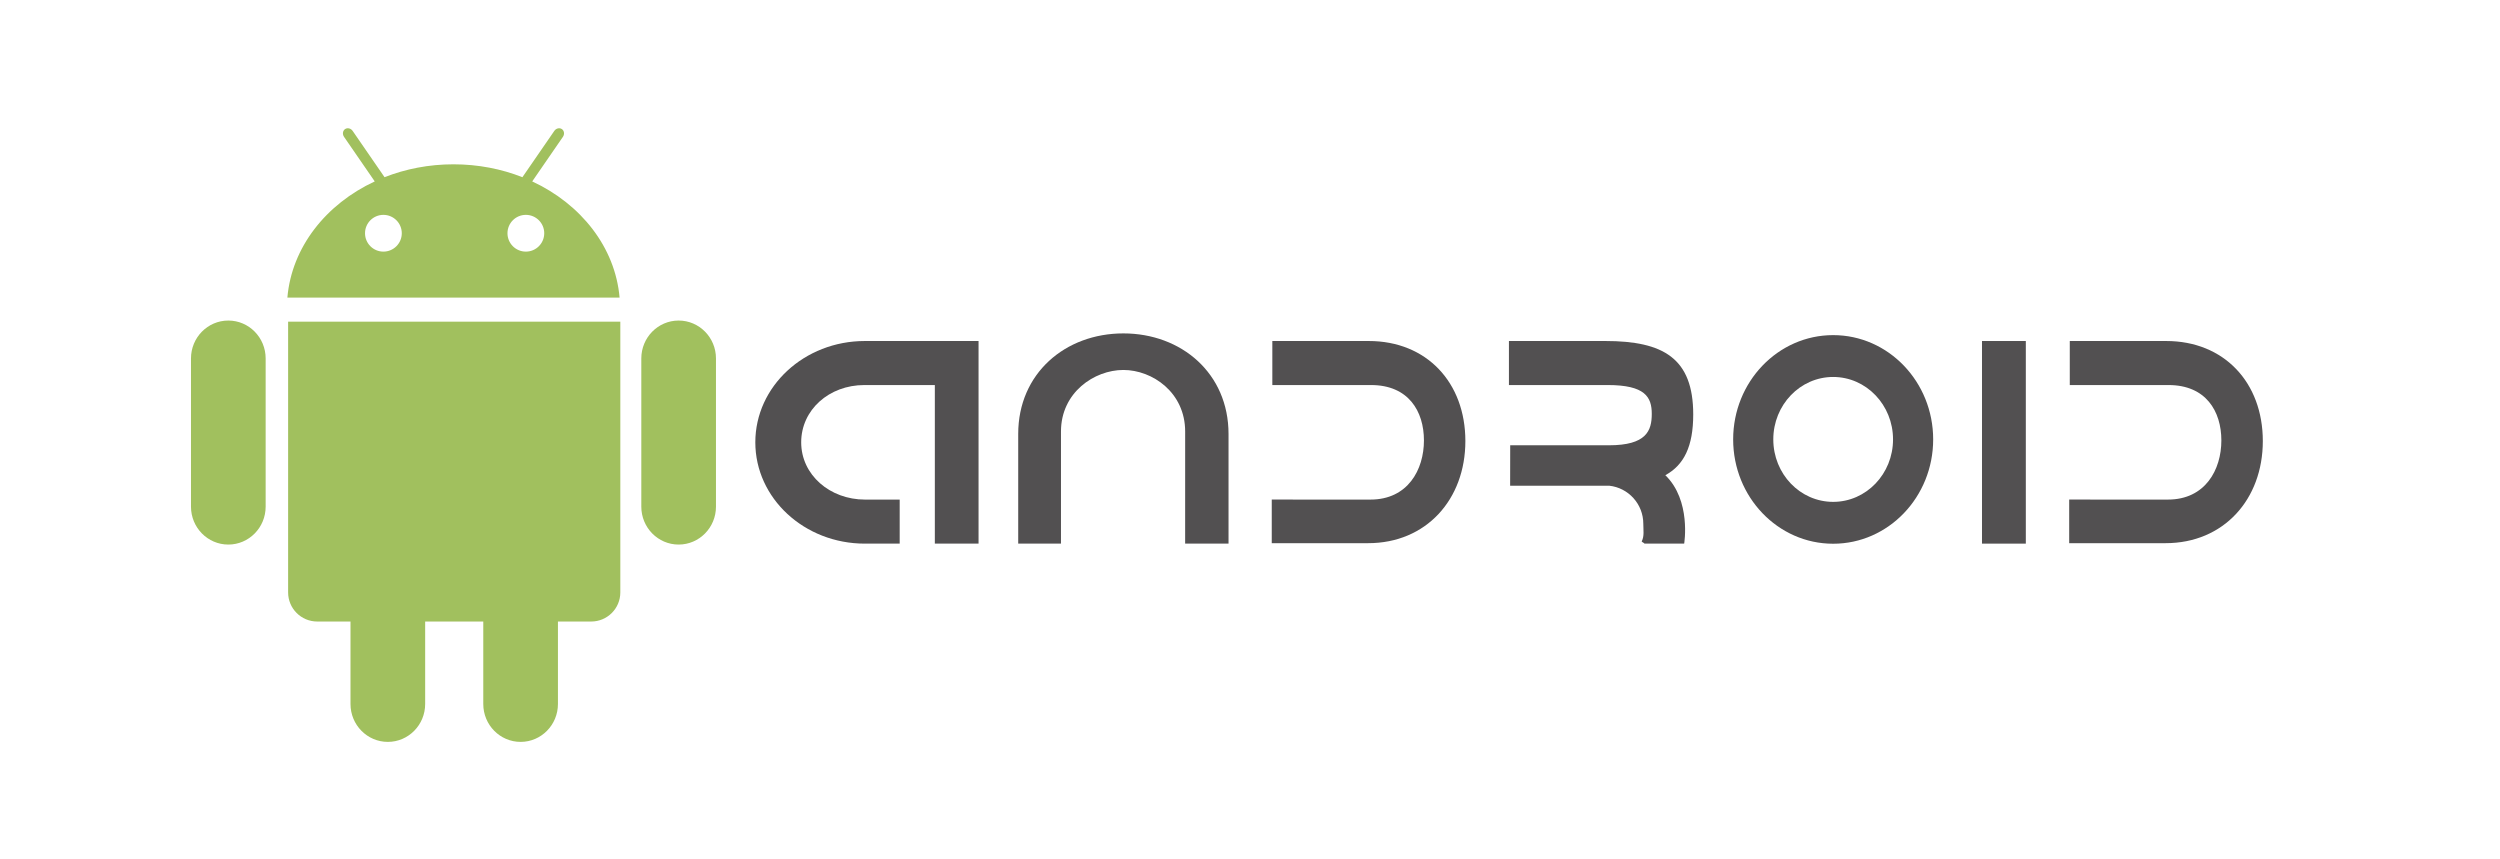 <?xml version="1.0" encoding="iso-8859-1"?>
<!-- Generator: Adobe Illustrator 19.0.1, SVG Export Plug-In . SVG Version: 6.00 Build 0)  -->
<svg version="1.1" id="Layer_1" xmlns="http://www.w3.org/2000/svg" xmlns:xlink="http://www.w3.org/1999/xlink" x="0px" y="0px"
	 viewBox="0 0 612 210.207" style="enable-background:new 0 0 612 210.207;" xml:space="preserve">
<g>
	<g>
		<path style="fill-rule:evenodd;clip-rule:evenodd;fill:#A1C05E;" d="M166.131,78.47c-5.047,0-9.139,4.156-9.139,9.282v36.274
			c0,5.127,4.092,9.283,9.139,9.283c5.048,0,9.139-4.156,9.139-9.283V87.752C175.271,82.626,171.179,78.47,166.131,78.47z
			 M55.892,78.47c-5.047,0-9.139,4.156-9.139,9.282v36.274c0,5.127,4.092,9.283,9.139,9.283s9.139-4.156,9.139-9.283V87.752
			C65.031,82.626,60.939,78.47,55.892,78.47z"/>
		<path style="fill-rule:evenodd;clip-rule:evenodd;fill:#A1C05E;" d="M70.531,78.751v66.272c0,3.936,3.191,7.127,7.127,7.127h8.143
			v20.182c0,5.127,4.092,9.283,9.139,9.283c5.048,0,9.14-4.156,9.14-9.283V152.15h14.225v20.182c0,5.127,4.092,9.283,9.139,9.283
			c5.048,0,9.14-4.156,9.14-9.283V152.15h8.142c3.937,0,7.128-3.191,7.128-7.127V78.751H70.531z"/>
		<path style="fill-rule:evenodd;clip-rule:evenodd;fill:#A1C05E;" d="M130.288,44.41l7.512-10.905
			c0.446-0.648,0.335-1.499-0.248-1.9c-0.583-0.401-1.417-0.202-1.863,0.446l-7.804,11.328c-5.142-2.026-10.856-3.155-16.875-3.155
			c-6.019,0-11.732,1.129-16.874,3.155l-7.804-11.328c-0.446-0.648-1.28-0.847-1.863-0.446c-0.583,0.402-0.694,1.253-0.248,1.9
			l7.512,10.905C79.792,49.966,71.416,60.524,70.35,72.846h81.323C150.607,60.524,142.231,49.966,130.288,44.41z M93.857,61.597
			c-2.485,0-4.499-2.014-4.499-4.499c0-2.485,2.014-4.499,4.499-4.499c2.485,0,4.499,2.014,4.499,4.499
			C98.356,59.582,96.342,61.597,93.857,61.597z M128.729,61.597c-2.485,0-4.499-2.014-4.499-4.499c0-2.485,2.014-4.499,4.499-4.499
			c2.486,0,4.5,2.014,4.5,4.499C133.228,59.582,131.214,61.597,128.729,61.597z"/>
	</g>
	<g>
		<path style="fill-rule:evenodd;clip-rule:evenodd;fill:#525051;" d="M239.549,133.081V83.48h-27.833
			c-14.809,0-26.814,11.102-26.814,24.803c0,13.694,12.005,24.798,26.814,24.798h8.526v-10.782h-8.49
			c-8.61,0-15.621-6.061-15.621-14.016c0-7.962,6.842-14.023,15.447-14.023h17.269v38.821H239.549z"/>
		<path style="fill-rule:evenodd;clip-rule:evenodd;fill:#525051;" d="M275.001,81.617c-14.217,0-25.743,9.781-25.743,24.611v26.852
			h10.469V105.63c0-9.553,8.162-15.063,15.274-15.063c7.106,0,15.126,5.51,15.126,15.063l-0.005,27.449h10.622v-26.852
			C300.743,91.398,289.219,81.617,275.001,81.617z"/>
		<path style="fill-rule:evenodd;clip-rule:evenodd;fill:#525051;" d="M358.723,107.971c0-14.297-9.439-24.491-23.657-24.491
			h-23.599v10.78h24.169c9.16,0,12.945,6.416,12.945,13.562c0,7.145-3.927,14.477-13.087,14.477l-24.169-0.005v10.676h23.6
			C349.136,132.97,358.723,122.264,358.723,107.971z"/>
		<path style="fill-rule:evenodd;clip-rule:evenodd;fill:#525051;" d="M553.938,107.971c0-14.297-9.446-24.491-23.664-24.491
			h-23.593v10.78h24.169c9.159,0,12.939,6.416,12.939,13.562c0,7.145-3.921,14.477-13.086,14.477l-24.165-0.005v10.676h23.594
			C544.35,132.97,553.938,122.264,553.938,107.971z"/>
		<path style="fill-rule:evenodd;clip-rule:evenodd;fill:#525051;" d="M407.673,116.329c4.563-2.486,6.829-7.05,6.829-14.863
			c0-13.748-7.302-17.987-21.521-17.987h-23.594v10.78h24.169c9.161,0,10.797,2.92,10.797,7.06c0,4.139-1.325,7.686-10.486,7.686
			l-24.169-0.004l-0.016,9.908h23.598c0.226,0,0.445-0.003,0.666-0.006c4.686,0.509,8.337,4.49,8.337,9.324
			c0,1.552,0.275,3.015-0.391,4.304c0.005,0.179,0.65,0.363,0.65,0.549h9.746C412.288,133.081,414.057,122.517,407.673,116.329z"/>
		<path style="fill-rule:evenodd;clip-rule:evenodd;fill:#525051;" d="M424.278,107.569c0,14.106,10.96,25.538,24.48,25.538
			c13.522,0,24.483-11.432,24.483-25.538c0-14.099-10.96-25.531-24.483-25.531C435.238,82.038,424.278,93.47,424.278,107.569z
			 M434.103,107.569c0-8.44,6.562-15.288,14.655-15.288c8.095,0,14.656,6.848,14.656,15.288c0,8.448-6.562,15.289-14.656,15.289
			C440.665,122.858,434.103,116.017,434.103,107.569z"/>
		<rect x="485.192" y="83.48" style="fill-rule:evenodd;clip-rule:evenodd;fill:#525051;" width="10.729" height="49.601"/>
	</g>
</g>
</svg>
